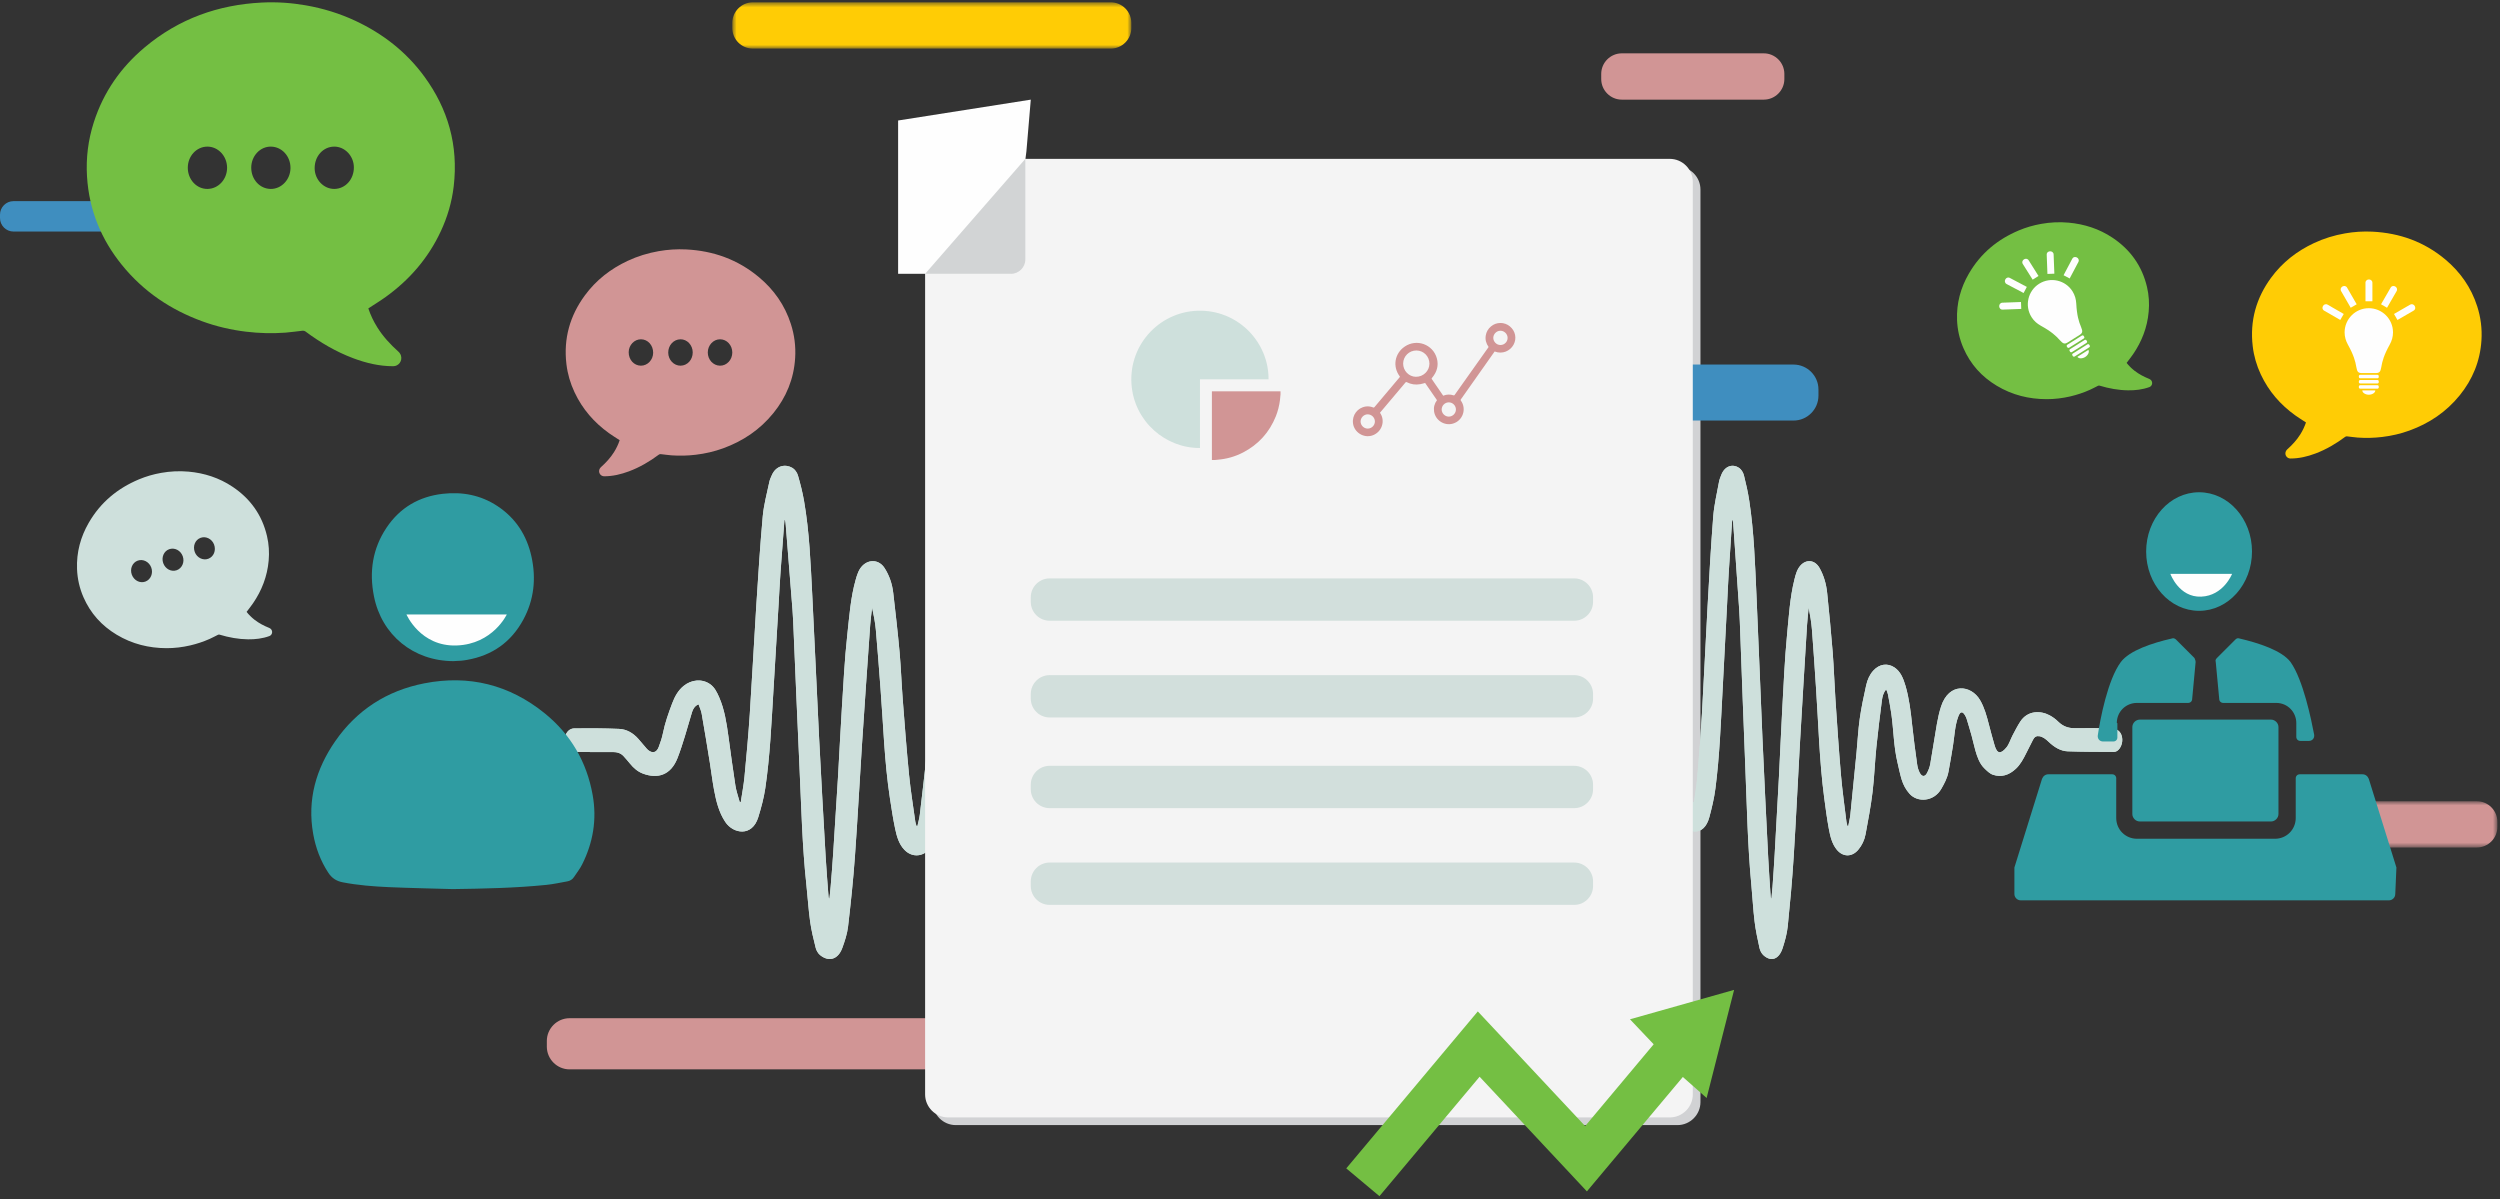 <?xml version="1.0" encoding="UTF-8" standalone="no"?>
<svg width="467px" height="224px" viewBox="0 0 467 224" version="1.1" xmlns="http://www.w3.org/2000/svg" xmlns:xlink="http://www.w3.org/1999/xlink">
    <rect x="0" y="0" width="467" height="224" fill="#333333" stroke="none"/>
    <!-- Generator: sketchtool 3.8 (29681) - http://www.bohemiancoding.com/sketch -->
    <title>7BCC47C0-7C02-4BDC-91EB-BCFDADF21177</title>
    <desc>Created with sketchtool.</desc>
    <defs>
        <polygon id="path-1" points="34.323 9.394 34.323 0.746 0.111 0.746 0.111 9.394 34.323 9.394"></polygon>
        <polygon id="path-3" points="75.243 0.556 0.703 0.556 0.703 9.205 75.243 9.205 75.243 0.556"></polygon>
    </defs>
    <g id="Desktop" stroke="none" stroke-width="1" fill="none" fill-rule="evenodd">
        <g id="API" transform="translate(-664, -1189)">
            <g id="use-cases" transform="translate(345, 1000)">
                <g id="Group-5" transform="translate(0, 188)">
                    <g id="api-case1" transform="translate(319, 0)">
                        <path d="M313.349,211.168 L178.54,211.168 C176.175,211.168 174.243,209.233 174.243,206.869 L174.243,36.409 C174.243,34.044 176.175,32.11 178.54,32.11 L313.349,32.11 C315.711,32.11 317.646,34.044 317.646,36.409 L317.646,206.869 C317.646,209.233 315.711,211.168 313.349,211.168" id="Fill-1" fill="#D1D2D4"></path>
                        <g id="Group-5" transform="translate(432.187, 149.922)">
                            <mask id="mask-2" fill="white">
                                <use xlink:href="#path-1"></use>
                            </mask>
                            <g id="Clip-4"></g>
                            <path d="M30.479,9.394 L3.956,9.394 C1.842,9.394 0.111,7.664 0.111,5.547 L0.111,4.591 C0.111,2.477 1.842,0.746 3.956,0.746 L30.479,0.746 C32.593,0.746 34.324,2.477 34.324,4.591 L34.324,5.547 C34.324,7.664 32.593,9.394 30.479,9.394" id="Fill-3" fill="#D19595" mask="url(#mask-2)"></path>
                        </g>
                        <g id="Group-8" transform="translate(0, 38.138)" fill="#3F8EBF">
                            <path d="M46.443,6.117 L2.528,6.117 C1.137,6.117 -0,4.98 -0,3.589 L-0,2.962 C-0,1.57 1.137,0.434 2.528,0.434 L46.443,0.434 C47.833,0.434 48.97,1.57 48.97,2.962 L48.97,3.589 C48.97,4.98 47.833,6.117 46.443,6.117" id="Fill-6"></path>
                        </g>
                        <path d="M190.739,200.757 L106.396,200.757 C104.06,200.757 102.148,198.844 102.148,196.506 L102.148,195.451 C102.148,193.114 104.06,191.201 106.396,191.201 L190.739,191.201 C193.075,191.201 194.987,193.114 194.987,195.451 L194.987,196.506 C194.987,198.844 193.075,200.757 190.739,200.757" id="Fill-9" fill="#D19595"></path>
                        <path d="M335.038,79.559 L268.042,79.559 C265.486,79.559 263.394,77.466 263.394,74.908 L263.394,73.752 C263.394,71.195 265.486,69.101 268.042,69.101 L335.038,69.101 C337.595,69.101 339.688,71.195 339.688,73.752 L339.688,74.908 C339.688,77.466 337.595,79.559 335.038,79.559" id="Fill-11" fill="#3F8EBF"></path>
                        <path d="M146.529,98.157 C146.565,98.154 146.604,98.151 146.64,98.15 C146.677,98.321 146.731,98.49 146.744,98.665 C147.18,104.076 147.619,109.486 148.038,114.9 C148.144,116.275 148.191,117.655 148.25,119.035 C148.615,127.477 148.949,135.923 149.346,144.361 C149.689,151.681 149.844,159.015 150.636,166.301 C150.883,168.569 151.013,170.858 151.328,173.114 C151.56,174.792 151.967,176.443 152.378,178.081 C152.503,178.575 152.824,179.107 153.188,179.405 C154.839,180.747 156.55,180.228 157.335,178.095 C157.81,176.801 158.259,175.437 158.421,174.057 C158.928,169.73 159.383,165.391 159.697,161.041 C160.204,154.045 160.564,147.034 161.022,140.034 C161.511,132.594 162.033,125.157 162.556,117.719 C162.632,116.647 162.788,115.581 162.907,114.513 C163.211,115.898 163.483,117.269 163.608,118.658 C163.93,122.265 164.195,125.881 164.472,129.494 C165.002,136.36 165.196,143.265 166.232,150.072 C166.526,151.997 166.814,153.929 167.216,155.826 C167.52,157.253 167.914,158.665 168.927,159.73 C170.255,161.127 172.17,161.124 173.515,159.733 C174.294,158.927 174.836,157.961 175.076,156.845 C175.635,154.237 176.2,151.62 176.569,148.97 C176.953,146.207 177.062,143.394 177.383,140.618 C177.717,137.7 178.141,134.795 178.565,131.893 C178.675,131.138 178.875,130.378 179.496,129.788 C179.625,130.099 179.789,130.372 179.855,130.673 C180.119,131.891 180.391,133.108 180.592,134.341 C181.08,137.346 181.092,140.44 181.894,143.388 C182.189,144.466 182.431,145.569 182.796,146.615 C183.156,147.646 183.715,148.516 184.482,149.272 C186.193,150.963 189.711,150.76 191.28,148.357 C191.934,147.353 192.579,146.337 192.837,145.09 C193.169,143.49 193.496,141.887 193.787,140.277 C194.119,138.435 194.18,136.525 194.941,134.796 C195.331,133.908 195.809,133.815 196.345,134.601 C196.488,134.809 196.621,135.04 196.706,135.285 C197.078,136.346 197.447,137.409 197.785,138.482 C198.067,139.372 198.283,140.288 198.571,141.177 C198.981,142.436 199.495,143.653 200.456,144.486 C201.032,144.987 201.665,145.53 202.346,145.725 C204.103,146.234 205.748,145.83 207.255,144.59 C208.206,143.808 208.845,142.772 209.464,141.683 C209.941,140.843 210.434,140.016 210.915,139.179 C211.24,138.614 211.682,138.442 212.263,138.525 C213.029,138.634 213.648,139.063 214.249,139.566 C215.465,140.582 216.816,141.3 218.324,141.346 C221.619,141.446 224.915,141.45 228.211,141.456 C229.011,141.458 229.693,140.744 229.932,139.835 C230.151,139.003 229.917,138.028 229.243,137.542 C228.84,137.253 228.316,137.056 227.843,137.049 C225.14,137.002 222.437,137.023 219.735,137.026 C218.456,137.028 217.294,136.675 216.253,135.768 C215.717,135.302 215.101,134.924 214.478,134.629 C212.522,133.706 209.749,133.69 208.176,135.802 C207.577,136.608 207.062,137.498 206.536,138.371 C206.086,139.114 205.787,140.029 205.224,140.622 C203.983,141.932 203.215,141.826 202.681,140.215 C202.257,138.937 201.854,137.65 201.472,136.353 C200.996,134.742 200.515,133.178 199.577,131.778 C197.672,128.933 192.923,128.406 191.228,132.989 C190.846,134.024 190.565,135.125 190.343,136.222 C189.837,138.719 189.422,141.24 188.915,143.735 C188.791,144.338 188.513,144.931 188.198,145.443 C187.803,146.086 187.151,146.204 186.625,145.284 C186.376,144.845 186.201,144.314 186.121,143.798 C185.733,141.347 185.34,138.897 185.047,136.429 C184.75,133.942 184.414,131.472 183.624,129.117 C183.154,127.715 182.551,126.443 181.298,125.7 C179.779,124.8 178.025,125.025 176.721,126.285 C175.955,127.026 175.473,127.959 175.21,128.997 C174.678,131.08 174.167,133.181 173.82,135.314 C173.481,137.395 173.372,139.524 173.14,141.629 C172.713,145.472 172.283,149.311 171.825,153.147 C171.739,153.878 171.527,154.588 171.372,155.307 C171.318,155.304 171.263,155.3 171.207,155.296 C171.131,155.032 171.022,154.774 170.984,154.502 C170.581,151.595 170.103,148.698 169.815,145.775 C169.349,141.053 168.991,136.315 168.626,131.58 C168.401,128.665 168.305,125.736 168.043,122.825 C167.71,119.14 167.289,115.464 166.862,111.789 C166.666,110.081 166.129,108.489 165.226,107.097 C164.231,105.562 162.387,105.417 161.125,106.657 C160.399,107.374 160.114,108.331 159.839,109.301 C158.889,112.652 158.651,116.161 158.272,119.617 C157.772,124.171 157.548,128.769 157.256,133.353 C156.988,137.567 156.798,141.787 156.547,146.003 C156.257,150.849 155.947,155.691 155.631,160.535 C155.497,162.569 155.331,164.601 155.166,166.633 C155.106,167.391 155.01,168.144 154.93,168.897 C154.809,168.779 154.782,168.664 154.773,168.548 C154.593,166.104 154.384,163.662 154.243,161.215 C153.816,153.777 153.388,146.336 153.011,138.894 C152.562,130.003 152.195,121.107 151.734,112.218 C151.428,106.323 151.208,100.411 150.199,94.6 C149.916,92.974 149.51,91.367 149.05,89.793 C148.891,89.256 148.473,88.677 148.038,88.415 C146.724,87.625 144.958,87.948 144.171,89.782 C144.004,90.17 143.809,90.556 143.723,90.97 C143.279,93.123 142.679,95.262 142.482,97.448 C141.975,103.043 141.626,108.656 141.266,114.267 C140.838,120.983 140.501,127.704 140.057,134.418 C139.801,138.32 139.443,142.216 139.07,146.107 C138.918,147.689 138.61,149.248 138.374,150.819 L138.181,150.827 C137.906,149.801 137.537,148.795 137.373,147.747 C136.89,144.665 136.484,141.569 136.059,138.477 C135.718,135.999 135.336,133.538 134.346,131.262 C133.932,130.309 133.472,129.385 132.664,128.816 C131.137,127.74 129.151,127.943 127.685,129.147 C126.672,129.977 126.05,131.102 125.576,132.353 C124.887,134.177 124.228,136.015 123.835,137.965 C123.659,138.842 123.368,139.696 123.055,140.525 C122.652,141.589 121.909,141.787 121.066,141.112 C120.877,140.959 120.721,140.752 120.558,140.562 C120.118,140.052 119.69,139.533 119.246,139.03 C118.246,137.893 117.014,137.215 115.633,137.158 C112.862,137.043 110.088,137.028 107.314,137.061 C106.479,137.068 105.823,137.63 105.552,138.614 C105.303,139.524 105.509,140.347 106.151,140.881 C106.558,141.221 107.132,141.44 107.638,141.455 C109.907,141.513 112.178,141.479 114.447,141.48 C115.204,141.482 115.924,141.631 116.494,142.264 C116.892,142.706 117.286,143.15 117.661,143.616 C118.356,144.479 119.148,145.159 120.138,145.523 C122.792,146.498 125.287,145.877 126.569,142.584 C127.086,141.261 127.514,139.891 127.94,138.525 C128.407,137.035 128.806,135.517 129.272,134.027 C129.467,133.403 129.795,132.86 130.484,132.562 C130.683,133.143 130.965,133.71 131.071,134.315 C131.605,137.354 132.104,140.401 132.595,143.45 C132.869,145.129 133.061,146.829 133.373,148.498 C133.776,150.647 134.276,152.736 135.492,154.555 C136.956,156.742 140.497,157.394 141.647,153.653 C142.184,151.901 142.679,150.101 142.951,148.275 C143.846,142.231 144.103,136.109 144.478,130.005 C144.807,124.644 145.123,119.284 145.441,113.924 C145.558,111.95 145.654,109.973 145.792,108.001 C146.022,104.718 146.283,101.438 146.529,98.157" id="Fill-13" fill="#CEE0DC"></path>
                        <path d="M146.529,98.157 C146.283,101.438 146.022,104.718 145.792,108.001 C145.654,109.973 145.558,111.95 145.441,113.924 C145.123,119.284 144.807,124.644 144.478,130.005 C144.103,136.109 143.846,142.231 142.951,148.275 C142.679,150.101 142.184,151.901 141.647,153.653 C140.497,157.394 136.956,156.742 135.492,154.555 C134.276,152.736 133.776,150.647 133.373,148.498 C133.061,146.829 132.869,145.129 132.595,143.45 C132.104,140.401 131.605,137.354 131.071,134.315 C130.965,133.71 130.683,133.143 130.484,132.562 C129.795,132.86 129.467,133.403 129.272,134.027 C128.806,135.517 128.407,137.035 127.94,138.525 C127.514,139.891 127.086,141.261 126.569,142.584 C125.287,145.877 122.792,146.498 120.138,145.523 C119.148,145.159 118.356,144.479 117.661,143.616 C117.286,143.15 116.892,142.706 116.494,142.264 C115.924,141.631 115.204,141.482 114.447,141.48 C112.178,141.479 109.907,141.513 107.638,141.455 C107.132,141.44 106.558,141.221 106.151,140.881 C105.509,140.347 105.303,139.524 105.552,138.614 C105.823,137.63 106.479,137.068 107.314,137.061 C110.088,137.028 112.862,137.043 115.633,137.158 C117.014,137.215 118.246,137.893 119.246,139.03 C119.69,139.533 120.118,140.052 120.558,140.562 C120.721,140.752 120.877,140.959 121.066,141.112 C121.909,141.787 122.652,141.589 123.055,140.525 C123.368,139.696 123.659,138.842 123.835,137.965 C124.228,136.015 124.887,134.177 125.576,132.353 C126.05,131.102 126.672,129.977 127.685,129.147 C129.151,127.943 131.137,127.74 132.664,128.816 C133.472,129.385 133.932,130.309 134.346,131.262 C135.336,133.538 135.718,135.999 136.059,138.477 C136.484,141.569 136.89,144.665 137.373,147.747 C137.537,148.795 137.906,149.801 138.181,150.827 L138.374,150.819 C138.61,149.248 138.918,147.689 139.07,146.107 C139.443,142.216 139.801,138.32 140.057,134.418 C140.501,127.704 140.838,120.983 141.266,114.267 C141.626,108.656 141.975,103.043 142.482,97.448 C142.679,95.262 143.279,93.123 143.723,90.97 C143.809,90.556 144.004,90.17 144.171,89.782 C144.958,87.948 146.724,87.625 148.038,88.415 C148.473,88.677 148.891,89.256 149.05,89.793 C149.51,91.367 149.916,92.974 150.199,94.6 C151.208,100.411 151.428,106.323 151.734,112.218 C152.195,121.107 152.562,130.003 153.011,138.894 C153.388,146.336 153.816,153.777 154.243,161.215 C154.384,163.662 154.593,166.104 154.773,168.548 C154.782,168.664 154.809,168.779 154.93,168.897 C155.01,168.144 155.106,167.391 155.166,166.633 C155.331,164.601 155.497,162.569 155.631,160.535 C155.947,155.691 156.257,150.849 156.547,146.003 C156.798,141.787 156.988,137.567 157.256,133.353 C157.548,128.769 157.772,124.171 158.272,119.617 C158.651,116.161 158.889,112.652 159.839,109.301 C160.114,108.331 160.399,107.374 161.125,106.657 C162.387,105.417 164.231,105.562 165.226,107.097 C166.129,108.489 166.666,110.081 166.862,111.789 C167.289,115.464 167.71,119.14 168.043,122.825 C168.305,125.736 168.401,128.665 168.626,131.58 C168.991,136.315 169.349,141.053 169.815,145.775 C170.103,148.698 170.581,151.595 170.984,154.502 C171.022,154.774 171.131,155.032 171.207,155.296 C171.263,155.3 171.318,155.304 171.372,155.307 C171.527,154.588 171.739,153.878 171.825,153.147 C172.283,149.311 172.713,145.472 173.14,141.629 C173.372,139.524 173.481,137.395 173.82,135.314 C174.167,133.181 174.678,131.08 175.21,128.997 C175.473,127.959 175.955,127.026 176.721,126.285 C178.025,125.025 179.779,124.8 181.298,125.7 C182.551,126.443 183.154,127.715 183.624,129.117 C184.414,131.472 184.75,133.942 185.047,136.429 C185.34,138.897 185.733,141.347 186.121,143.798 C186.201,144.314 186.376,144.845 186.625,145.284 C187.151,146.204 187.803,146.086 188.198,145.443 C188.513,144.931 188.791,144.338 188.915,143.735 C189.422,141.24 189.837,138.719 190.343,136.222 C190.565,135.125 190.846,134.024 191.228,132.989 C192.923,128.406 197.672,128.933 199.577,131.778 C200.515,133.178 200.996,134.742 201.472,136.353 C201.854,137.65 202.257,138.937 202.681,140.215 C203.215,141.826 203.983,141.932 205.224,140.622 C205.787,140.029 206.086,139.114 206.536,138.371 C207.062,137.498 207.577,136.608 208.176,135.802 C209.749,133.69 212.522,133.706 214.478,134.629 C215.101,134.924 215.717,135.302 216.253,135.768 C217.294,136.675 218.456,137.028 219.735,137.026 C222.437,137.023 225.14,137.002 227.843,137.049 C228.316,137.056 228.84,137.253 229.243,137.542 C229.917,138.028 230.151,139.003 229.932,139.835 C229.693,140.744 229.011,141.458 228.211,141.456 C224.915,141.45 221.619,141.446 218.324,141.346 C216.816,141.3 215.465,140.582 214.249,139.566 C213.648,139.063 213.029,138.634 212.263,138.525 C211.682,138.442 211.24,138.614 210.915,139.179 C210.434,140.016 209.941,140.843 209.464,141.683 C208.845,142.772 208.206,143.808 207.255,144.59 C205.748,145.83 204.103,146.234 202.346,145.725 C201.665,145.53 201.032,144.987 200.456,144.486 C199.495,143.653 198.981,142.436 198.571,141.177 C198.283,140.288 198.067,139.372 197.785,138.482 C197.447,137.409 197.078,136.346 196.706,135.285 C196.621,135.04 196.488,134.809 196.345,134.601 C195.809,133.815 195.331,133.908 194.941,134.796 C194.18,136.525 194.119,138.435 193.787,140.277 C193.496,141.887 193.169,143.49 192.837,145.09 C192.579,146.337 191.934,147.353 191.28,148.357 C189.711,150.76 186.193,150.963 184.482,149.272 C183.715,148.516 183.156,147.646 182.796,146.615 C182.431,145.569 182.189,144.466 181.894,143.388 C181.092,140.44 181.08,137.346 180.592,134.341 C180.391,133.108 180.119,131.891 179.855,130.673 C179.789,130.372 179.625,130.099 179.496,129.788 C178.875,130.378 178.675,131.138 178.565,131.893 C178.141,134.795 177.717,137.7 177.383,140.618 C177.062,143.394 176.953,146.207 176.569,148.97 C176.2,151.62 175.635,154.237 175.076,156.845 C174.836,157.961 174.294,158.927 173.515,159.733 C172.17,161.124 170.255,161.127 168.927,159.73 C167.914,158.665 167.52,157.253 167.216,155.826 C166.814,153.929 166.526,151.997 166.232,150.072 C165.196,143.265 165.002,136.36 164.472,129.494 C164.195,125.881 163.93,122.265 163.608,118.658 C163.483,117.269 163.211,115.898 162.907,114.513 C162.788,115.581 162.632,116.647 162.556,117.719 C162.033,125.157 161.511,132.594 161.022,140.034 C160.564,147.034 160.204,154.045 159.697,161.041 C159.383,165.391 158.928,169.73 158.421,174.057 C158.259,175.437 157.81,176.801 157.335,178.095 C156.55,180.228 154.839,180.747 153.188,179.405 C152.824,179.107 152.503,178.575 152.378,178.081 C151.967,176.443 151.56,174.792 151.328,173.114 C151.013,170.858 150.883,168.569 150.636,166.301 C149.844,159.015 149.689,151.681 149.346,144.361 C148.949,135.923 148.615,127.477 148.25,119.035 C148.191,117.655 148.144,116.275 148.038,114.9 C147.619,109.486 147.18,104.076 146.744,98.665 C146.731,98.49 146.677,98.321 146.64,98.15 C146.604,98.151 146.565,98.154 146.529,98.157" id="Fill-15" fill="#CEE0DC"></path>
                        <path d="M323.568,98.157 C323.599,98.154 323.632,98.151 323.664,98.15 C323.695,98.321 323.744,98.49 323.756,98.665 C324.135,104.076 324.518,109.486 324.883,114.9 C324.975,116.275 325.019,117.655 325.071,119.035 C325.389,127.477 325.681,135.923 326.026,144.361 C326.326,151.681 326.462,159.015 327.152,166.301 C327.367,168.569 327.48,170.858 327.755,173.114 C327.959,174.792 328.314,176.443 328.672,178.081 C328.782,178.575 329.062,179.107 329.381,179.405 C330.821,180.747 332.313,180.228 333,178.095 C333.415,176.801 333.805,175.437 333.947,174.057 C334.392,169.73 334.787,165.391 335.061,161.041 C335.505,154.045 335.819,147.034 336.22,140.034 C336.645,132.594 337.102,125.157 337.559,117.719 C337.625,116.647 337.76,115.581 337.863,114.513 C338.129,115.898 338.366,117.269 338.475,118.658 C338.758,122.265 338.989,125.881 339.231,129.494 C339.692,136.36 339.863,143.265 340.767,150.072 C341.023,151.997 341.275,153.929 341.626,155.826 C341.891,157.253 342.234,158.665 343.118,159.73 C344.278,161.127 345.95,161.124 347.123,159.733 C347.803,158.927 348.277,157.961 348.487,156.845 C348.975,154.237 349.468,151.62 349.79,148.97 C350.125,146.207 350.221,143.394 350.501,140.618 C350.793,137.7 351.164,134.795 351.532,131.893 C351.63,131.138 351.803,130.378 352.344,129.788 C352.458,130.099 352.602,130.372 352.659,130.673 C352.89,131.891 353.126,133.108 353.301,134.341 C353.728,137.346 353.738,140.44 354.439,143.388 C354.695,144.466 354.909,145.569 355.227,146.615 C355.539,147.646 356.027,148.516 356.698,149.272 C358.192,150.963 361.262,150.76 362.633,148.357 C363.204,147.353 363.766,146.337 363.991,145.09 C364.28,143.49 364.567,141.887 364.82,140.277 C365.111,138.435 365.164,136.525 365.827,134.796 C366.168,133.908 366.585,133.815 367.053,134.601 C367.178,134.809 367.294,135.04 367.369,135.285 C367.694,136.346 368.015,137.409 368.311,138.482 C368.556,139.372 368.745,140.288 368.997,141.177 C369.355,142.436 369.802,143.653 370.64,144.486 C371.146,144.987 371.698,145.53 372.292,145.725 C373.826,146.234 375.262,145.83 376.577,144.59 C377.408,143.808 377.965,142.772 378.505,141.683 C378.922,140.843 379.352,140.016 379.771,139.179 C380.056,138.614 380.442,138.442 380.949,138.525 C381.616,138.634 382.156,139.063 382.682,139.566 C383.744,140.582 384.924,141.3 386.239,141.346 C389.116,141.446 391.993,141.45 394.869,141.456 C395.569,141.458 396.164,140.744 396.371,139.835 C396.563,139.003 396.36,138.028 395.77,137.542 C395.42,137.253 394.962,137.056 394.549,137.049 C392.188,137.002 389.83,137.023 387.47,137.026 C386.355,137.028 385.341,136.675 384.431,135.768 C383.964,135.302 383.426,134.924 382.881,134.629 C381.177,133.706 378.753,133.69 377.382,135.802 C376.859,136.608 376.409,137.498 375.948,138.371 C375.557,139.114 375.295,140.029 374.805,140.622 C373.722,141.932 373.051,141.826 372.586,140.215 C372.215,138.937 371.864,137.65 371.529,136.353 C371.113,134.742 370.693,133.178 369.874,131.778 C368.212,128.933 364.067,128.406 362.585,132.989 C362.252,134.024 362.008,135.125 361.813,136.222 C361.373,138.719 361.01,141.24 360.567,143.735 C360.46,144.338 360.216,144.931 359.942,145.443 C359.597,146.086 359.028,146.204 358.57,145.284 C358.351,144.845 358.199,144.314 358.127,143.798 C357.791,141.347 357.447,138.897 357.191,136.429 C356.931,133.942 356.638,131.472 355.949,129.117 C355.539,127.715 355.01,126.443 353.919,125.7 C352.594,124.8 351.059,125.025 349.922,126.285 C349.254,127.026 348.835,127.959 348.604,128.997 C348.14,131.08 347.693,133.181 347.391,135.314 C347.096,137.395 347,139.524 346.796,141.629 C346.425,145.472 346.047,149.311 345.65,153.147 C345.573,153.878 345.388,154.588 345.255,155.307 C345.205,155.304 345.157,155.3 345.109,155.296 C345.043,155.032 344.948,154.774 344.915,154.502 C344.563,151.595 344.146,148.698 343.894,145.775 C343.487,141.053 343.176,136.315 342.857,131.58 C342.659,128.665 342.576,125.736 342.347,122.825 C342.056,119.14 341.689,115.464 341.318,111.789 C341.145,110.081 340.675,108.489 339.89,107.097 C339.019,105.562 337.41,105.417 336.31,106.657 C335.674,107.374 335.425,108.331 335.186,109.301 C334.356,112.652 334.15,116.161 333.818,119.617 C333.382,124.171 333.187,128.769 332.931,133.353 C332.696,137.567 332.531,141.787 332.312,146.003 C332.06,150.849 331.788,155.691 331.511,160.535 C331.397,162.569 331.251,164.601 331.109,166.633 C331.054,167.391 330.97,168.144 330.9,168.897 C330.796,168.779 330.771,168.664 330.763,168.548 C330.607,166.104 330.424,163.662 330.302,161.215 C329.928,153.777 329.556,146.336 329.226,138.894 C328.834,130.003 328.514,121.107 328.11,112.218 C327.843,106.323 327.652,100.411 326.771,94.6 C326.523,92.974 326.169,91.367 325.767,89.793 C325.629,89.256 325.265,88.677 324.884,88.415 C323.737,87.625 322.196,87.948 321.509,89.782 C321.363,90.17 321.193,90.556 321.118,90.97 C320.732,93.123 320.206,95.262 320.034,97.448 C319.593,103.043 319.288,108.656 318.974,114.267 C318.6,120.983 318.305,127.704 317.918,134.418 C317.692,138.32 317.381,142.216 317.056,146.107 C316.923,147.689 316.655,149.248 316.447,150.819 L316.279,150.827 C316.039,149.801 315.718,148.795 315.575,147.747 C315.153,144.665 314.8,141.569 314.427,138.477 C314.131,135.999 313.797,133.538 312.932,131.262 C312.571,130.309 312.169,129.385 311.465,128.816 C310.131,127.74 308.398,127.943 307.117,129.147 C306.233,129.977 305.692,131.102 305.276,132.353 C304.676,134.177 304.1,136.015 303.758,137.965 C303.603,138.842 303.349,139.696 303.074,140.525 C302.723,141.589 302.075,141.787 301.338,141.112 C301.175,140.959 301.037,140.752 300.896,140.562 C300.512,140.052 300.138,139.533 299.751,139.03 C298.877,137.893 297.804,137.215 296.597,137.158 C294.177,137.043 291.756,137.028 289.337,137.061 C288.606,137.068 288.033,137.63 287.797,138.614 C287.579,139.524 287.759,140.347 288.319,140.881 C288.675,141.221 289.176,141.44 289.617,141.455 C291.599,141.513 293.58,141.479 295.562,141.48 C296.223,141.482 296.852,141.631 297.347,142.264 C297.694,142.706 298.041,143.15 298.367,143.616 C298.973,144.479 299.665,145.159 300.53,145.523 C302.847,146.498 305.024,145.877 306.144,142.584 C306.594,141.261 306.968,139.891 307.34,138.525 C307.747,137.035 308.095,135.517 308.502,134.027 C308.673,133.403 308.961,132.86 309.561,132.562 C309.736,133.143 309.981,133.71 310.074,134.315 C310.539,137.354 310.975,140.401 311.406,143.45 C311.642,145.129 311.81,146.829 312.082,148.498 C312.434,150.647 312.871,152.736 313.931,154.555 C315.211,156.742 318.302,157.394 319.305,153.653 C319.776,151.901 320.207,150.101 320.442,148.275 C321.224,142.231 321.449,136.109 321.777,130.005 C322.064,124.644 322.339,119.284 322.618,113.924 C322.72,111.95 322.803,109.973 322.925,108.001 C323.125,104.718 323.352,101.438 323.568,98.157" id="Fill-17" fill="#CEE0DC"></path>
                        <path d="M323.568,98.157 C323.352,101.438 323.125,104.718 322.925,108.001 C322.803,109.973 322.72,111.95 322.618,113.924 C322.339,119.284 322.064,124.644 321.777,130.005 C321.449,136.109 321.224,142.231 320.442,148.275 C320.207,150.101 319.776,151.901 319.305,153.653 C318.302,157.394 315.211,156.742 313.931,154.555 C312.871,152.736 312.434,150.647 312.082,148.498 C311.81,146.829 311.642,145.129 311.406,143.45 C310.975,140.401 310.539,137.354 310.074,134.315 C309.981,133.71 309.736,133.143 309.561,132.562 C308.961,132.86 308.673,133.403 308.502,134.027 C308.095,135.517 307.747,137.035 307.34,138.525 C306.968,139.891 306.594,141.261 306.144,142.584 C305.024,145.877 302.847,146.498 300.53,145.523 C299.665,145.159 298.973,144.479 298.367,143.616 C298.041,143.15 297.694,142.706 297.347,142.264 C296.852,141.631 296.223,141.482 295.562,141.48 C293.58,141.479 291.599,141.513 289.617,141.455 C289.176,141.44 288.675,141.221 288.319,140.881 C287.759,140.347 287.579,139.524 287.797,138.614 C288.033,137.63 288.606,137.068 289.337,137.061 C291.756,137.028 294.177,137.043 296.597,137.158 C297.804,137.215 298.877,137.893 299.751,139.03 C300.138,139.533 300.512,140.052 300.896,140.562 C301.037,140.752 301.175,140.959 301.338,141.112 C302.075,141.787 302.723,141.589 303.074,140.525 C303.349,139.696 303.603,138.842 303.758,137.965 C304.1,136.015 304.676,134.177 305.276,132.353 C305.692,131.102 306.233,129.977 307.117,129.147 C308.398,127.943 310.131,127.74 311.465,128.816 C312.169,129.385 312.571,130.309 312.932,131.262 C313.797,133.538 314.131,135.999 314.427,138.477 C314.8,141.569 315.153,144.665 315.575,147.747 C315.718,148.795 316.039,149.801 316.279,150.827 L316.447,150.819 C316.655,149.248 316.923,147.689 317.056,146.107 C317.381,142.216 317.692,138.32 317.918,134.418 C318.305,127.704 318.6,120.983 318.974,114.267 C319.288,108.656 319.593,103.043 320.034,97.448 C320.206,95.262 320.732,93.123 321.118,90.97 C321.193,90.556 321.363,90.17 321.509,89.782 C322.196,87.948 323.737,87.625 324.884,88.415 C325.265,88.677 325.629,89.256 325.767,89.793 C326.169,91.367 326.523,92.974 326.771,94.6 C327.652,100.411 327.843,106.323 328.11,112.218 C328.514,121.107 328.834,130.003 329.226,138.894 C329.556,146.336 329.928,153.777 330.302,161.215 C330.424,163.662 330.607,166.104 330.763,168.548 C330.771,168.664 330.796,168.779 330.9,168.897 C330.97,168.144 331.054,167.391 331.109,166.633 C331.251,164.601 331.397,162.569 331.511,160.535 C331.788,155.691 332.06,150.849 332.312,146.003 C332.531,141.787 332.696,137.567 332.931,133.353 C333.187,128.769 333.382,124.171 333.818,119.617 C334.15,116.161 334.356,112.652 335.186,109.301 C335.425,108.331 335.674,107.374 336.31,106.657 C337.41,105.417 339.019,105.562 339.89,107.097 C340.675,108.489 341.145,110.081 341.318,111.789 C341.689,115.464 342.056,119.14 342.347,122.825 C342.576,125.736 342.659,128.665 342.857,131.58 C343.176,136.315 343.487,141.053 343.894,145.775 C344.146,148.698 344.563,151.595 344.915,154.502 C344.948,154.774 345.043,155.032 345.109,155.296 C345.157,155.3 345.205,155.304 345.255,155.307 C345.388,154.588 345.573,153.878 345.65,153.147 C346.047,149.311 346.425,145.472 346.796,141.629 C347,139.524 347.096,137.395 347.391,135.314 C347.693,133.181 348.14,131.08 348.604,128.997 C348.835,127.959 349.254,127.026 349.922,126.285 C351.059,125.025 352.594,124.8 353.919,125.7 C355.01,126.443 355.539,127.715 355.949,129.117 C356.638,131.472 356.931,133.942 357.191,136.429 C357.447,138.897 357.791,141.347 358.127,143.798 C358.199,144.314 358.351,144.845 358.57,145.284 C359.028,146.204 359.597,146.086 359.942,145.443 C360.216,144.931 360.46,144.338 360.567,143.735 C361.01,141.24 361.373,138.719 361.813,136.222 C362.008,135.125 362.252,134.024 362.585,132.989 C364.067,128.406 368.212,128.933 369.874,131.778 C370.693,133.178 371.113,134.742 371.529,136.353 C371.864,137.65 372.215,138.937 372.586,140.215 C373.051,141.826 373.722,141.932 374.805,140.622 C375.295,140.029 375.557,139.114 375.948,138.371 C376.409,137.498 376.859,136.608 377.382,135.802 C378.753,133.69 381.177,133.706 382.881,134.629 C383.426,134.924 383.964,135.302 384.431,135.768 C385.341,136.675 386.355,137.028 387.47,137.026 C389.83,137.023 392.188,137.002 394.549,137.049 C394.962,137.056 395.42,137.253 395.77,137.542 C396.36,138.028 396.563,139.003 396.371,139.835 C396.164,140.744 395.569,141.458 394.869,141.456 C391.993,141.45 389.116,141.446 386.239,141.346 C384.924,141.3 383.744,140.582 382.682,139.566 C382.156,139.063 381.616,138.634 380.949,138.525 C380.442,138.442 380.056,138.614 379.771,139.179 C379.352,140.016 378.922,140.843 378.505,141.683 C377.965,142.772 377.408,143.808 376.577,144.59 C375.262,145.83 373.826,146.234 372.292,145.725 C371.698,145.53 371.146,144.987 370.64,144.486 C369.802,143.653 369.355,142.436 368.997,141.177 C368.745,140.288 368.556,139.372 368.311,138.482 C368.015,137.409 367.694,136.346 367.369,135.285 C367.294,135.04 367.178,134.809 367.053,134.601 C366.585,133.815 366.168,133.908 365.827,134.796 C365.164,136.525 365.111,138.435 364.82,140.277 C364.567,141.887 364.28,143.49 363.991,145.09 C363.766,146.337 363.204,147.353 362.633,148.357 C361.262,150.76 358.192,150.963 356.698,149.272 C356.027,148.516 355.539,147.646 355.227,146.615 C354.909,145.569 354.695,144.466 354.439,143.388 C353.738,140.44 353.728,137.346 353.301,134.341 C353.126,133.108 352.89,131.891 352.659,130.673 C352.602,130.372 352.458,130.099 352.344,129.788 C351.803,130.378 351.63,131.138 351.532,131.893 C351.164,134.795 350.793,137.7 350.501,140.618 C350.221,143.394 350.125,146.207 349.79,148.97 C349.468,151.62 348.975,154.237 348.487,156.845 C348.277,157.961 347.803,158.927 347.123,159.733 C345.95,161.124 344.278,161.127 343.118,159.73 C342.234,158.665 341.891,157.253 341.626,155.826 C341.275,153.929 341.023,151.997 340.767,150.072 C339.863,143.265 339.692,136.36 339.231,129.494 C338.989,125.881 338.758,122.265 338.475,118.658 C338.366,117.269 338.129,115.898 337.863,114.513 C337.76,115.581 337.625,116.647 337.559,117.719 C337.102,125.157 336.645,132.594 336.22,140.034 C335.819,147.034 335.505,154.045 335.061,161.041 C334.787,165.391 334.392,169.73 333.947,174.057 C333.805,175.437 333.415,176.801 333,178.095 C332.313,180.228 330.821,180.747 329.381,179.405 C329.062,179.107 328.782,178.575 328.672,178.081 C328.314,176.443 327.959,174.792 327.755,173.114 C327.48,170.858 327.367,168.569 327.152,166.301 C326.462,159.015 326.326,151.681 326.026,144.361 C325.681,135.923 325.389,127.477 325.071,119.035 C325.019,117.655 324.975,116.275 324.883,114.9 C324.518,109.486 324.135,104.076 323.756,98.665 C323.744,98.49 323.695,98.321 323.664,98.15 C323.632,98.151 323.599,98.154 323.568,98.157" id="Fill-19" fill="#CEE0DC"></path>
                        <path d="M311.916,209.735 L177.108,209.735 C174.743,209.735 172.81,207.8 172.81,205.435 L172.81,34.976 C172.81,32.611 174.743,30.676 177.108,30.676 L311.916,30.676 C314.278,30.676 316.214,32.611 316.214,34.976 L316.214,205.435 C316.214,207.8 314.278,209.735 311.916,209.735" id="Fill-21" fill="#F4F4F4"></path>
                        <polygon id="Fill-23" fill="#FEFEFE" points="167.768 52.15 188.84 52.15 191.737 29.238 192.551 19.613 167.768 23.508"></polygon>
                        <path d="M172.81,52.15 L188.84,52.15 C190.322,52.15 191.534,50.936 191.534,49.455 L191.534,30.676 L172.81,52.15 Z" id="Fill-25" fill="#D2D4D5"></path>
                        <path d="M276.39,202.13 C283.091,209.291 289.731,216.387 296.432,223.551 C302.499,216.316 308.481,209.182 314.353,202.181 C315.896,203.543 317.333,204.813 318.798,206.105 C320.471,199.517 322.169,192.839 323.931,185.907 C317.304,187.779 310.975,189.567 304.479,191.404 C306.036,193.047 307.453,194.54 308.905,196.073 C304.613,201.195 300.396,206.227 296.104,211.352 C289.379,204.168 282.742,197.077 276.053,189.93 C267.825,199.749 259.68,209.472 251.483,219.253 C253.587,221.015 255.604,222.704 257.68,224.444 C263.959,216.957 270.159,209.563 276.39,202.13" id="Fill-27" fill="#74BF43"></path>
                        <path d="M226.382,86.922 L226.382,74.097 L239.202,74.097 L239.202,74.701 C239.193,74.749 239.185,74.797 239.18,74.846 C239.153,75.14 239.139,75.434 239.101,75.726 C238.967,76.768 238.719,77.783 238.328,78.76 C237.119,81.772 235.073,84.032 232.195,85.527 C230.707,86.3 229.118,86.743 227.445,86.877 C227.292,86.89 227.138,86.906 226.985,86.922 L226.382,86.922 Z" id="Fill-29" fill="#D19595"></path>
                        <path d="M224.156,84.684 C217.747,84.748 211.83,79.74 211.36,72.727 C210.853,65.135 216.974,58.849 224.479,59.042 C231.634,59.229 237.009,65.148 236.967,71.859 L224.156,71.859 L224.156,84.684 Z" id="Fill-31" fill="#CEE0DC"></path>
                        <path d="M271.967,77.494 C271.969,76.766 271.366,76.162 270.639,76.159 C269.914,76.156 269.305,76.764 269.304,77.487 C269.304,78.211 269.911,78.824 270.632,78.824 C271.358,78.826 271.965,78.22 271.967,77.494 M255.501,81.063 C256.223,81.059 256.836,80.442 256.832,79.727 C256.825,78.998 256.209,78.394 255.474,78.399 C254.766,78.403 254.153,79.025 254.158,79.737 C254.16,80.457 254.779,81.067 255.501,81.063 M280.285,62.782 C279.563,62.782 278.95,63.393 278.947,64.113 C278.946,64.83 279.562,65.448 280.282,65.449 C281.02,65.45 281.625,64.85 281.622,64.113 C281.62,63.394 281.006,62.782 280.285,62.782 M264.586,66.469 C263.223,66.465 262.117,67.553 262.108,68.909 C262.099,70.253 263.18,71.368 264.48,71.384 C265.926,71.404 267.014,70.229 267.019,68.95 C267.023,67.58 265.936,66.472 264.586,66.469 M269.593,74.918 C270.246,74.641 270.899,74.645 271.555,74.856 C271.65,74.888 271.679,74.84 271.72,74.782 C272.156,74.168 272.591,73.553 273.025,72.94 C274.683,70.603 276.339,68.268 277.995,65.931 C278.02,65.893 278.045,65.856 278.072,65.816 C277.611,65.168 277.406,64.457 277.538,63.671 C277.649,62.986 277.987,62.421 278.516,61.975 C279.523,61.122 281.01,61.115 282.034,61.957 C283.094,62.829 283.374,64.24 282.722,65.413 C282.09,66.547 280.671,67.23 279.198,66.656 C278.94,67.02 278.681,67.388 278.422,67.756 C276.581,70.368 274.74,72.98 272.898,75.59 C272.848,75.661 272.805,75.713 272.876,75.811 C274.029,77.396 273.25,79.623 271.362,80.143 C269.782,80.577 268.136,79.507 267.888,77.88 C267.769,77.102 267.953,76.397 268.427,75.753 C267.685,74.674 266.94,73.593 266.211,72.536 C265.89,72.619 265.593,72.716 265.291,72.768 C264.416,72.921 263.574,72.802 262.781,72.39 C262.672,72.334 262.622,72.354 262.548,72.443 C261.001,74.283 259.451,76.119 257.901,77.956 C257.858,78.005 257.819,78.058 257.782,78.105 C258.865,79.653 258.106,81.787 256.302,82.358 C254.701,82.866 252.961,81.755 252.741,80.087 C252.537,78.552 253.597,77.152 255.127,76.933 C255.61,76.865 256.076,76.943 256.528,77.116 C256.623,77.155 256.673,77.14 256.739,77.062 C258.296,75.21 259.858,73.361 261.416,71.513 C261.472,71.447 261.541,71.399 261.458,71.288 C260.097,69.456 260.518,67.011 262.412,65.734 C264.658,64.219 267.692,65.334 268.405,67.947 C268.772,69.293 268.415,70.481 267.54,71.536 C267.393,71.713 267.39,71.709 267.522,71.904 C268.185,72.871 268.848,73.84 269.513,74.807 C269.536,74.84 269.559,74.872 269.593,74.918" id="Fill-33" fill="#D19595"></path>
                        <path d="M294.07,116.951 L196.066,116.951 C194.132,116.951 192.55,115.369 192.55,113.436 L192.55,112.562 C192.55,110.628 194.132,109.045 196.066,109.045 L294.07,109.045 C296.002,109.045 297.584,110.628 297.584,112.562 L297.584,113.436 C297.584,115.369 296.002,116.951 294.07,116.951" id="Fill-35" fill="#D2DFDC"></path>
                        <path d="M294.07,135.021 L196.066,135.021 C194.132,135.021 192.55,133.439 192.55,131.505 L192.55,130.631 C192.55,128.698 194.132,127.116 196.066,127.116 L294.07,127.116 C296.002,127.116 297.584,128.698 297.584,130.631 L297.584,131.505 C297.584,133.439 296.002,135.021 294.07,135.021" id="Fill-37" fill="#D2DFDC"></path>
                        <path d="M294.07,151.961 L196.066,151.961 C194.132,151.961 192.55,150.379 192.55,148.445 L192.55,147.571 C192.55,145.638 194.132,144.056 196.066,144.056 L294.07,144.056 C296.002,144.056 297.584,145.638 297.584,147.571 L297.584,148.445 C297.584,150.379 296.002,151.961 294.07,151.961" id="Fill-39" fill="#D2DFDC"></path>
                        <path d="M294.07,170.031 L196.066,170.031 C194.132,170.031 192.55,168.449 192.55,166.515 L192.55,165.642 C192.55,163.707 194.132,162.125 196.066,162.125 L294.07,162.125 C296.002,162.125 297.584,163.707 297.584,165.642 L297.584,166.515 C297.584,168.449 296.002,170.031 294.07,170.031" id="Fill-41" fill="#D2DFDC"></path>
                        <path d="M410.788,92.954 C416.249,92.954 420.674,97.911 420.674,104.027 C420.674,110.144 416.249,115.103 410.788,115.103 C405.326,115.103 400.901,110.144 400.901,104.027 C400.901,97.911 405.326,92.954 410.788,92.954" id="Fill-43" fill="#2F9CA2"></path>
                        <path d="M395.419,136.068 C395.419,133.918 397.138,132.304 399.181,132.304 L408.746,132.304 C409.175,132.304 409.498,131.982 409.498,131.553 L410.142,124.671 C410.142,124.455 410.035,124.134 409.927,123.918 L406.489,120.478 C406.273,120.263 405.952,120.154 405.736,120.263 C401.974,121.123 397.783,122.52 396.17,124.671 C393.7,128.004 392.302,135.423 391.872,138.326 C391.765,138.971 392.194,139.509 392.839,139.509 L394.774,139.509 C395.204,139.509 395.526,139.186 395.526,138.756 L395.526,136.068 L395.419,136.068 Z" id="Fill-45" fill="#2F9CA2"></path>
                        <path d="M427.876,124.671 C426.263,122.52 421.964,121.123 418.31,120.263 C417.989,120.156 417.772,120.263 417.559,120.478 L414.118,123.919 C413.903,124.134 413.797,124.347 413.903,124.671 L414.549,131.553 C414.549,131.983 414.871,132.304 415.301,132.304 L425.188,132.304 C427.339,132.304 428.95,134.025 428.95,136.068 L428.95,138.649 C428.95,139.079 429.274,139.401 429.702,139.401 L431.314,139.401 C431.96,139.401 432.388,138.864 432.282,138.219 C431.745,135.423 430.24,128.003 427.876,124.671" id="Fill-47" fill="#2F9CA2"></path>
                        <path d="M447.651,163.055 L442.491,146.497 C442.277,145.959 441.847,145.638 441.31,145.638 L429.596,145.638 C429.166,145.638 428.842,145.959 428.842,146.389 L428.842,153.808 C428.842,155.96 427.123,157.679 424.975,157.679 L399.181,157.679 C397.031,157.679 395.311,155.96 395.311,153.808 L395.311,146.389 C395.311,145.959 394.988,145.638 394.558,145.638 L382.628,145.638 C382.091,145.638 381.662,145.959 381.448,146.497 L376.289,163.055 L376.289,168.001 C376.289,168.646 376.826,169.183 377.471,169.183 L446.253,169.183 C446.899,169.183 447.436,168.646 447.436,168.001 L447.651,163.055 Z" id="Fill-49" fill="#2F9CA2"></path>
                        <path d="M424.222,154.453 L399.719,154.453 C398.965,154.453 398.32,153.808 398.32,153.056 L398.32,136.82 C398.32,136.068 398.965,135.423 399.719,135.423 L424.222,135.423 C424.974,135.423 425.618,136.068 425.618,136.82 L425.618,153.056 C425.618,153.808 424.974,154.453 424.222,154.453" id="Fill-51" fill="#2F9CA2"></path>
                        <path d="M84.574,167.083 C80.605,166.965 76.634,166.892 72.666,166.719 C69.771,166.591 66.877,166.37 64.019,165.816 C62.86,165.591 62.004,165.049 61.345,164.052 C59.874,161.815 58.961,159.368 58.5,156.756 C57.377,150.407 59.017,144.659 62.614,139.465 C66.669,133.609 72.305,129.998 79.286,128.641 C87.616,127.021 95.168,128.907 101.759,134.251 C106.624,138.197 109.606,143.32 110.711,149.517 C111.524,154.081 110.794,158.404 108.725,162.514 C108.314,163.334 107.721,164.06 107.218,164.834 C106.919,165.293 106.488,165.549 105.965,165.642 C104.665,165.875 103.37,166.163 102.061,166.296 C96.248,166.886 90.415,166.998 84.574,167.083" id="Fill-53" fill="#2F9CA2"></path>
                        <path d="M84.696,124.499 C77.21,124.48 71.286,119.625 69.851,112.373 C68.947,107.813 69.587,103.491 72.194,99.586 C74.697,95.841 78.261,93.75 82.728,93.241 C86.363,92.829 89.791,93.483 92.881,95.508 C96.328,97.767 98.408,101.002 99.282,104.987 C100.176,109.069 99.762,113.041 97.756,116.747 C95.487,120.939 91.957,123.443 87.255,124.264 C86.891,124.329 86.524,124.387 86.157,124.417 C85.631,124.463 85.106,124.476 84.696,124.499" id="Fill-55" fill="#2F9CA2"></path>
                        <path d="M119.716,69.31 C120.956,69.32 121.999,68.229 122.011,66.908 C122.022,65.499 121.022,64.387 119.736,64.379 C118.495,64.37 117.451,65.462 117.439,66.781 C117.427,68.191 118.426,69.3 119.716,69.31 M127.128,69.31 C128.401,69.3 129.407,68.201 129.4,66.822 C129.392,65.464 128.357,64.361 127.103,64.38 C125.828,64.396 124.82,65.498 124.824,66.869 C124.831,68.217 125.873,69.321 127.128,69.31 M136.793,66.851 C136.797,65.482 135.773,64.376 134.502,64.379 C133.244,64.383 132.219,65.486 132.214,66.838 C132.212,68.192 133.226,69.293 134.489,69.31 C135.756,69.327 136.787,68.225 136.793,66.851 M115.753,83.231 C115.066,82.779 114.385,82.367 113.738,81.901 C111.003,79.932 108.801,77.439 107.313,74.251 C106.539,72.599 106.024,70.855 105.807,69.016 C105.242,64.221 106.476,59.975 109.225,56.217 C111.364,53.293 114.1,51.204 117.25,49.726 C119.105,48.857 121.038,48.269 123.033,47.919 C124.738,47.62 126.453,47.507 128.173,47.594 C133.217,47.846 137.826,49.457 141.835,52.832 C144.566,55.128 146.605,57.991 147.744,61.548 C148.399,63.592 148.667,65.697 148.535,67.858 C148.293,71.805 146.862,75.213 144.47,78.167 C141.928,81.305 138.747,83.405 135.108,84.735 C133.446,85.342 131.74,85.734 129.995,85.944 C128.471,86.129 126.946,86.166 125.417,86.057 C124.747,86.009 124.079,85.898 123.407,85.83 C123.301,85.82 123.17,85.854 123.084,85.918 C121.347,87.213 119.507,88.29 117.508,89.04 C116.001,89.604 114.46,89.97 112.857,89.97 C112.225,89.968 111.768,89.361 111.95,88.736 C112,88.564 112.118,88.389 112.247,88.273 C113.176,87.438 114.029,86.528 114.709,85.441 C115.143,84.746 115.496,84.011 115.753,83.231" id="Fill-57" fill="#D19595"></path>
                        <path d="M66.103,32.239 C66.084,30.125 64.409,28.374 62.424,28.387 C60.358,28.403 58.757,30.184 58.777,32.444 C58.794,34.559 60.464,36.309 62.454,36.292 C64.521,36.275 66.123,34.496 66.103,32.239 M54.263,32.38 C54.273,30.181 52.657,28.416 50.611,28.387 C48.602,28.36 46.941,30.125 46.931,32.304 C46.92,34.514 48.529,36.276 50.573,36.294 C52.584,36.309 54.254,34.539 54.263,32.38 M38.769,36.292 C40.797,36.268 42.425,34.499 42.419,32.329 C42.413,30.164 40.764,28.391 38.749,28.387 C36.713,28.383 35.072,30.157 35.08,32.351 C35.089,34.554 36.74,36.321 38.769,36.292 M70.482,62.151 C71.569,63.894 72.937,65.351 74.427,66.693 C74.635,66.879 74.822,67.157 74.903,67.434 C75.195,68.437 74.463,69.41 73.45,69.41 C70.879,69.411 68.406,68.827 65.992,67.921 C62.789,66.72 59.84,64.993 57.056,62.917 C56.916,62.813 56.704,62.759 56.535,62.776 C55.459,62.885 54.389,63.063 53.312,63.14 C50.864,63.315 48.418,63.256 45.976,62.961 C43.178,62.621 40.442,61.994 37.778,61.019 C31.944,58.89 26.846,55.522 22.771,50.49 C18.936,45.756 16.642,40.292 16.254,33.966 C16.043,30.501 16.47,27.127 17.522,23.85 C19.348,18.146 22.619,13.558 26.994,9.877 C33.424,4.467 40.812,1.884 48.894,1.479 C51.653,1.34 54.402,1.522 57.134,2 C60.335,2.562 63.432,3.504 66.405,4.898 C71.456,7.267 75.842,10.618 79.27,15.304 C83.68,21.329 85.655,28.135 84.751,35.822 C84.402,38.771 83.577,41.565 82.337,44.214 C79.951,49.323 76.42,53.323 72.038,56.478 C70.999,57.224 69.907,57.885 68.804,58.609 C69.22,59.858 69.786,61.041 70.482,62.151" id="Fill-59" fill="#74BF43"></path>
                        <path d="M39.986,102.714 C39.598,101.669 38.452,101.1 37.469,101.466 C36.448,101.844 35.973,103.016 36.389,104.131 C36.779,105.179 37.922,105.745 38.904,105.38 C39.927,105 40.401,103.829 39.986,102.714 M34.14,104.911 C33.749,103.82 32.631,103.236 31.611,103.59 C30.61,103.938 30.106,105.112 30.491,106.194 C30.884,107.29 31.998,107.876 33.014,107.516 C34.014,107.162 34.524,105.984 34.14,104.911 M27.161,109.639 C28.162,109.261 28.65,108.093 28.258,107.018 C27.865,105.944 26.729,105.362 25.731,105.724 C24.721,106.088 24.224,107.261 24.622,108.349 C25.023,109.438 26.161,110.017 27.161,109.639 M47.531,116.759 C48.383,117.426 49.325,117.904 50.303,118.301 C50.44,118.355 50.582,118.458 50.673,118.582 C50.998,119.027 50.81,119.642 50.307,119.823 C49.032,120.287 47.703,120.44 46.342,120.426 C44.538,120.406 42.764,120.081 41.012,119.552 C40.923,119.525 40.808,119.536 40.728,119.576 C40.214,119.823 39.717,120.104 39.195,120.336 C38.013,120.862 36.79,121.273 35.527,121.565 C34.078,121.901 32.608,122.081 31.112,122.078 C27.838,122.07 24.704,121.316 21.779,119.555 C19.027,117.898 16.908,115.601 15.579,112.534 C14.851,110.854 14.457,109.103 14.39,107.289 C14.271,104.133 15.067,101.269 16.576,98.658 C18.792,94.819 21.989,92.211 25.927,90.555 C27.27,89.991 28.665,89.587 30.106,89.333 C31.793,89.035 33.498,88.946 35.223,89.102 C38.154,89.367 40.93,90.242 43.473,91.948 C46.74,94.144 48.943,97.162 49.875,101.136 C50.233,102.661 50.326,104.194 50.187,105.731 C49.922,108.694 48.889,111.313 47.283,113.666 C46.902,114.221 46.48,114.747 46.063,115.303 C46.494,115.847 46.987,116.332 47.531,116.759" id="Fill-61" fill="#CEE0DC"></path>
                        <g id="Group-65" transform="translate(136.089, 0.877)">
                            <mask id="mask-4" fill="white">
                                <use xlink:href="#path-3"></use>
                            </mask>
                            <g id="Clip-64"></g>
                            <path d="M71.398,9.205 L4.548,9.205 C2.432,9.205 0.703,7.474 0.703,5.358 L0.703,4.402 C0.703,2.287 2.432,0.556 4.548,0.556 L71.398,0.556 C73.512,0.556 75.243,2.287 75.243,4.402 L75.243,5.358 C75.243,7.474 73.512,9.205 71.398,9.205" id="Fill-63" fill="#FFCC05" mask="url(#mask-4)"></path>
                        </g>
                        <path d="M329.474,19.613 L302.951,19.613 C300.838,19.613 299.108,17.881 299.108,15.766 L299.108,14.81 C299.108,12.695 300.838,10.964 302.951,10.964 L329.474,10.964 C331.59,10.964 333.319,12.695 333.319,14.81 L333.319,15.766 C333.319,17.881 331.59,19.613 329.474,19.613" id="Fill-66" fill="#D19595"></path>
                        <path d="M462.746,58.229 C461.606,54.672 459.566,51.81 456.837,49.512 C452.827,46.137 448.217,44.526 443.176,44.274 C441.456,44.188 439.74,44.3 438.036,44.6 C436.038,44.949 434.108,45.538 432.253,46.408 C429.102,47.884 426.366,49.974 424.227,52.897 C421.477,56.656 420.243,60.901 420.81,65.697 C421.027,67.537 421.541,69.279 422.313,70.933 C423.801,74.119 426.006,76.614 428.741,78.582 C429.387,79.048 430.067,79.459 430.756,79.913 C430.497,80.691 430.143,81.428 429.709,82.122 C429.032,83.209 428.178,84.118 427.25,84.953 C427.121,85.071 427.002,85.246 426.953,85.416 C426.77,86.043 427.227,86.65 427.858,86.65 C429.463,86.652 431.004,86.286 432.511,85.722 C434.508,84.971 436.349,83.894 438.084,82.6 C438.172,82.534 438.304,82.501 438.41,82.51 C439.079,82.579 439.748,82.689 440.42,82.739 C441.947,82.848 443.473,82.809 444.996,82.625 C446.74,82.415 448.449,82.024 450.111,81.416 C453.75,80.087 456.93,77.986 459.473,74.848 C461.865,71.893 463.296,68.485 463.537,64.539 C463.67,62.379 463.402,60.274 462.746,58.229" id="Fill-68" fill="#FFCC05"></path>
                        <path d="M401.861,72.069 C401.772,71.947 401.629,71.844 401.492,71.788 C400.513,71.391 399.572,70.913 398.72,70.246 C398.175,69.82 397.682,69.336 397.251,68.791 C397.67,68.232 398.091,67.709 398.472,67.151 C400.079,64.8 401.112,62.181 401.375,59.219 C401.514,57.683 401.421,56.149 401.063,54.623 C400.132,50.649 397.929,47.629 394.661,45.435 C392.119,43.729 389.342,42.856 386.413,42.591 C384.687,42.433 382.982,42.523 381.294,42.82 C379.855,43.075 378.458,43.478 377.116,44.042 C373.181,45.698 369.98,48.307 367.764,52.145 C366.257,54.758 365.459,57.62 365.578,60.777 C365.646,62.591 366.04,64.34 366.767,66.021 C368.097,69.089 370.215,71.383 372.967,73.043 C375.892,74.804 379.027,75.558 382.302,75.564 C383.797,75.568 385.267,75.388 386.715,75.052 C387.979,74.76 389.202,74.35 390.384,73.823 C390.905,73.59 391.402,73.31 391.918,73.062 C391.998,73.023 392.113,73.013 392.202,73.039 C393.954,73.568 395.727,73.893 397.532,73.913 C398.891,73.929 400.221,73.774 401.496,73.311 C401.999,73.128 402.188,72.516 401.861,72.069" id="Fill-70" fill="#74BF43"></path>
                        <path d="M442.492,58.57 C439.997,58.57 437.972,60.595 437.972,63.094 C437.972,63.917 438.203,64.682 438.575,65.351 C439.684,67.355 439.979,68.479 440.161,69.566 C440.313,70.478 440.522,70.69 441.21,70.69 L442.492,70.69 L443.775,70.69 C444.465,70.69 444.674,70.478 444.827,69.566 C445.009,68.479 445.303,67.354 446.411,65.351 C446.785,64.682 447.014,63.917 447.014,63.094 C447.016,60.595 444.99,58.57 442.492,58.57" id="Fill-72" fill="#FEFEFE"></path>
                        <path d="M444.111,71.017 L440.877,71.017 C440.743,71.017 440.635,71.125 440.635,71.26 L440.635,71.422 C440.635,71.555 440.743,71.664 440.877,71.664 L444.111,71.664 C444.244,71.664 444.351,71.555 444.351,71.422 L444.351,71.26 C444.353,71.125 444.244,71.017 444.111,71.017" id="Fill-74" fill="#FEFEFE"></path>
                        <path d="M444.111,71.987 L440.877,71.987 C440.743,71.987 440.635,72.095 440.635,72.229 L440.635,72.391 C440.635,72.525 440.743,72.632 440.877,72.632 L444.111,72.632 C444.244,72.632 444.351,72.525 444.351,72.391 L444.351,72.229 C444.353,72.095 444.244,71.987 444.111,71.987" id="Fill-76" fill="#FEFEFE"></path>
                        <path d="M444.111,72.957 L440.877,72.957 C440.743,72.957 440.635,73.065 440.635,73.199 L440.635,73.361 C440.635,73.495 440.743,73.604 440.877,73.604 L444.111,73.604 C444.244,73.604 444.351,73.495 444.351,73.361 L444.351,73.199 C444.353,73.065 444.244,72.957 444.111,72.957" id="Fill-78" fill="#FEFEFE"></path>
                        <path d="M441.282,73.927 L443.706,73.927 C443.706,74.412 443.06,74.734 442.492,74.734 C441.928,74.734 441.282,74.412 441.282,73.927" id="Fill-80" fill="#FEFEFE"></path>
                        <path d="M447.686,55.385 C448.099,54.662 446.986,54.015 446.57,54.735 C446.351,55.112 444.778,57.841 444.778,57.841 L445.897,58.487 C445.897,58.487 447.297,56.061 447.685,55.388 L447.686,55.388 L447.686,55.385 Z" id="Fill-82" fill="#FEFEFE"></path>
                        <path d="M450.207,57.914 L450.207,57.914 L450.206,57.914 L450.204,57.914 C449.637,58.242 447.2,59.651 447.2,59.651 L447.846,60.77 C447.846,60.77 450.287,59.36 450.855,59.031 C451.578,58.614 450.929,57.501 450.207,57.914" id="Fill-84" fill="#FEFEFE"></path>
                        <path d="M443.164,53.828 L443.164,57.276 L441.871,57.276 L441.871,53.828 C441.871,52.994 443.164,52.994 443.164,53.828" id="Fill-86" fill="#FEFEFE"></path>
                        <path d="M437.321,55.385 C436.909,54.662 438.022,54.015 438.437,54.735 C438.657,55.112 440.231,57.841 440.231,57.841 L439.112,58.487 C439.112,58.487 437.71,56.061 437.323,55.388 L437.321,55.385 Z" id="Fill-88" fill="#FEFEFE"></path>
                        <path d="M434.802,57.914 L434.802,57.914 L434.803,57.914 C435.372,58.242 437.809,59.651 437.809,59.651 L437.161,60.77 C437.161,60.77 434.719,59.36 434.152,59.031 C433.43,58.614 434.079,57.501 434.802,57.914" id="Fill-90" fill="#FEFEFE"></path>
                        <path d="M380.913,54.005 C378.8,55.335 378.163,58.126 379.492,60.243 C379.929,60.94 380.532,61.464 381.204,61.834 C383.21,62.937 384.055,63.733 384.788,64.557 C385.401,65.248 385.692,65.316 386.274,64.949 C386.523,64.792 386.927,64.538 387.36,64.266 C387.794,63.995 388.199,63.738 388.446,63.584 C389.03,63.217 389.095,62.926 388.738,62.073 C388.314,61.054 387.966,59.946 387.841,57.661 C387.8,56.895 387.586,56.124 387.149,55.428 C385.821,53.313 383.029,52.675 380.913,54.005" id="Fill-92" fill="#FEFEFE"></path>
                        <path d="M388.904,63.682 L386.168,65.402 C386.053,65.475 386.019,65.623 386.091,65.738 L386.178,65.874 C386.248,65.987 386.397,66.023 386.512,65.95 L389.247,64.23 C389.36,64.16 389.394,64.011 389.324,63.896 L389.236,63.76 C389.166,63.645 389.016,63.612 388.904,63.682" id="Fill-94" fill="#FEFEFE"></path>
                        <path d="M389.419,64.504 L386.683,66.224 C386.57,66.295 386.535,66.445 386.607,66.559 L386.693,66.695 C386.763,66.809 386.914,66.843 387.027,66.771 L389.763,65.052 C389.875,64.98 389.91,64.831 389.839,64.716 L389.753,64.58 C389.683,64.467 389.532,64.432 389.419,64.504" id="Fill-96" fill="#FEFEFE"></path>
                        <path d="M389.935,65.326 L387.199,67.045 C387.086,67.117 387.05,67.266 387.122,67.381 L387.209,67.517 C387.279,67.63 387.43,67.664 387.543,67.593 L390.279,65.873 C390.391,65.801 390.426,65.652 390.355,65.538 L390.269,65.401 C390.199,65.288 390.048,65.254 389.935,65.326" id="Fill-98" fill="#FEFEFE"></path>
                        <path d="M388.056,67.651 L390.111,66.362 C390.367,66.772 389.992,67.389 389.512,67.69 C389.035,67.991 388.316,68.061 388.056,67.651" id="Fill-100" fill="#FEFEFE"></path>
                        <path d="M383.618,48.544 C383.583,47.712 382.294,47.755 382.327,48.588 C382.341,49.022 382.46,52.171 382.46,52.171 L383.754,52.124 C383.754,52.124 383.648,49.323 383.618,48.547 L383.618,48.545 L383.618,48.544 Z" id="Fill-102" fill="#FEFEFE"></path>
                        <path d="M387.097,49.341 L387.097,49.341 L387.095,49.343 L387.094,49.344 C386.787,49.925 385.474,52.414 385.474,52.414 L386.615,53.017 C386.615,53.017 387.933,50.524 388.24,49.943 C388.63,49.207 387.488,48.608 387.097,49.341" id="Fill-104" fill="#FEFEFE"></path>
                        <path d="M378.96,49.633 C379.064,49.799 380.794,52.553 380.794,52.553 L379.7,53.241 C379.7,53.241 377.971,50.488 377.865,50.32 C377.422,49.615 378.515,48.927 378.96,49.633" id="Fill-106" fill="#FEFEFE"></path>
                        <path d="M374.842,54.061 C374.109,53.67 374.706,52.529 375.441,52.916 C375.826,53.121 378.611,54.592 378.611,54.592 L378.008,55.735 C378.008,55.735 375.53,54.426 374.843,54.064 L374.843,54.062 L374.842,54.061 Z" id="Fill-108" fill="#FEFEFE"></path>
                        <path d="M374.053,57.543 L374.053,57.543 L374.053,57.544 L374.054,57.543 C374.712,57.517 377.523,57.414 377.523,57.414 L377.57,58.706 C377.57,58.706 374.752,58.811 374.097,58.835 C373.264,58.867 373.221,57.579 374.053,57.543" id="Fill-110" fill="#FEFEFE"></path>
                        <path d="M405.426,108.199 L416.952,108.199 C416.952,108.199 415.356,112.277 411.189,112.454 C407.02,112.631 405.426,108.199 405.426,108.199" id="Fill-112" fill="#FEFEFE"></path>
                        <path d="M75.923,115.777 L94.671,115.777 C94.671,115.777 92.075,121.333 85.298,121.574 C78.519,121.816 75.923,115.777 75.923,115.777" id="Fill-114" fill="#FEFEFE"></path>
                    </g>
                </g>
            </g>
        </g>
    </g>
</svg>